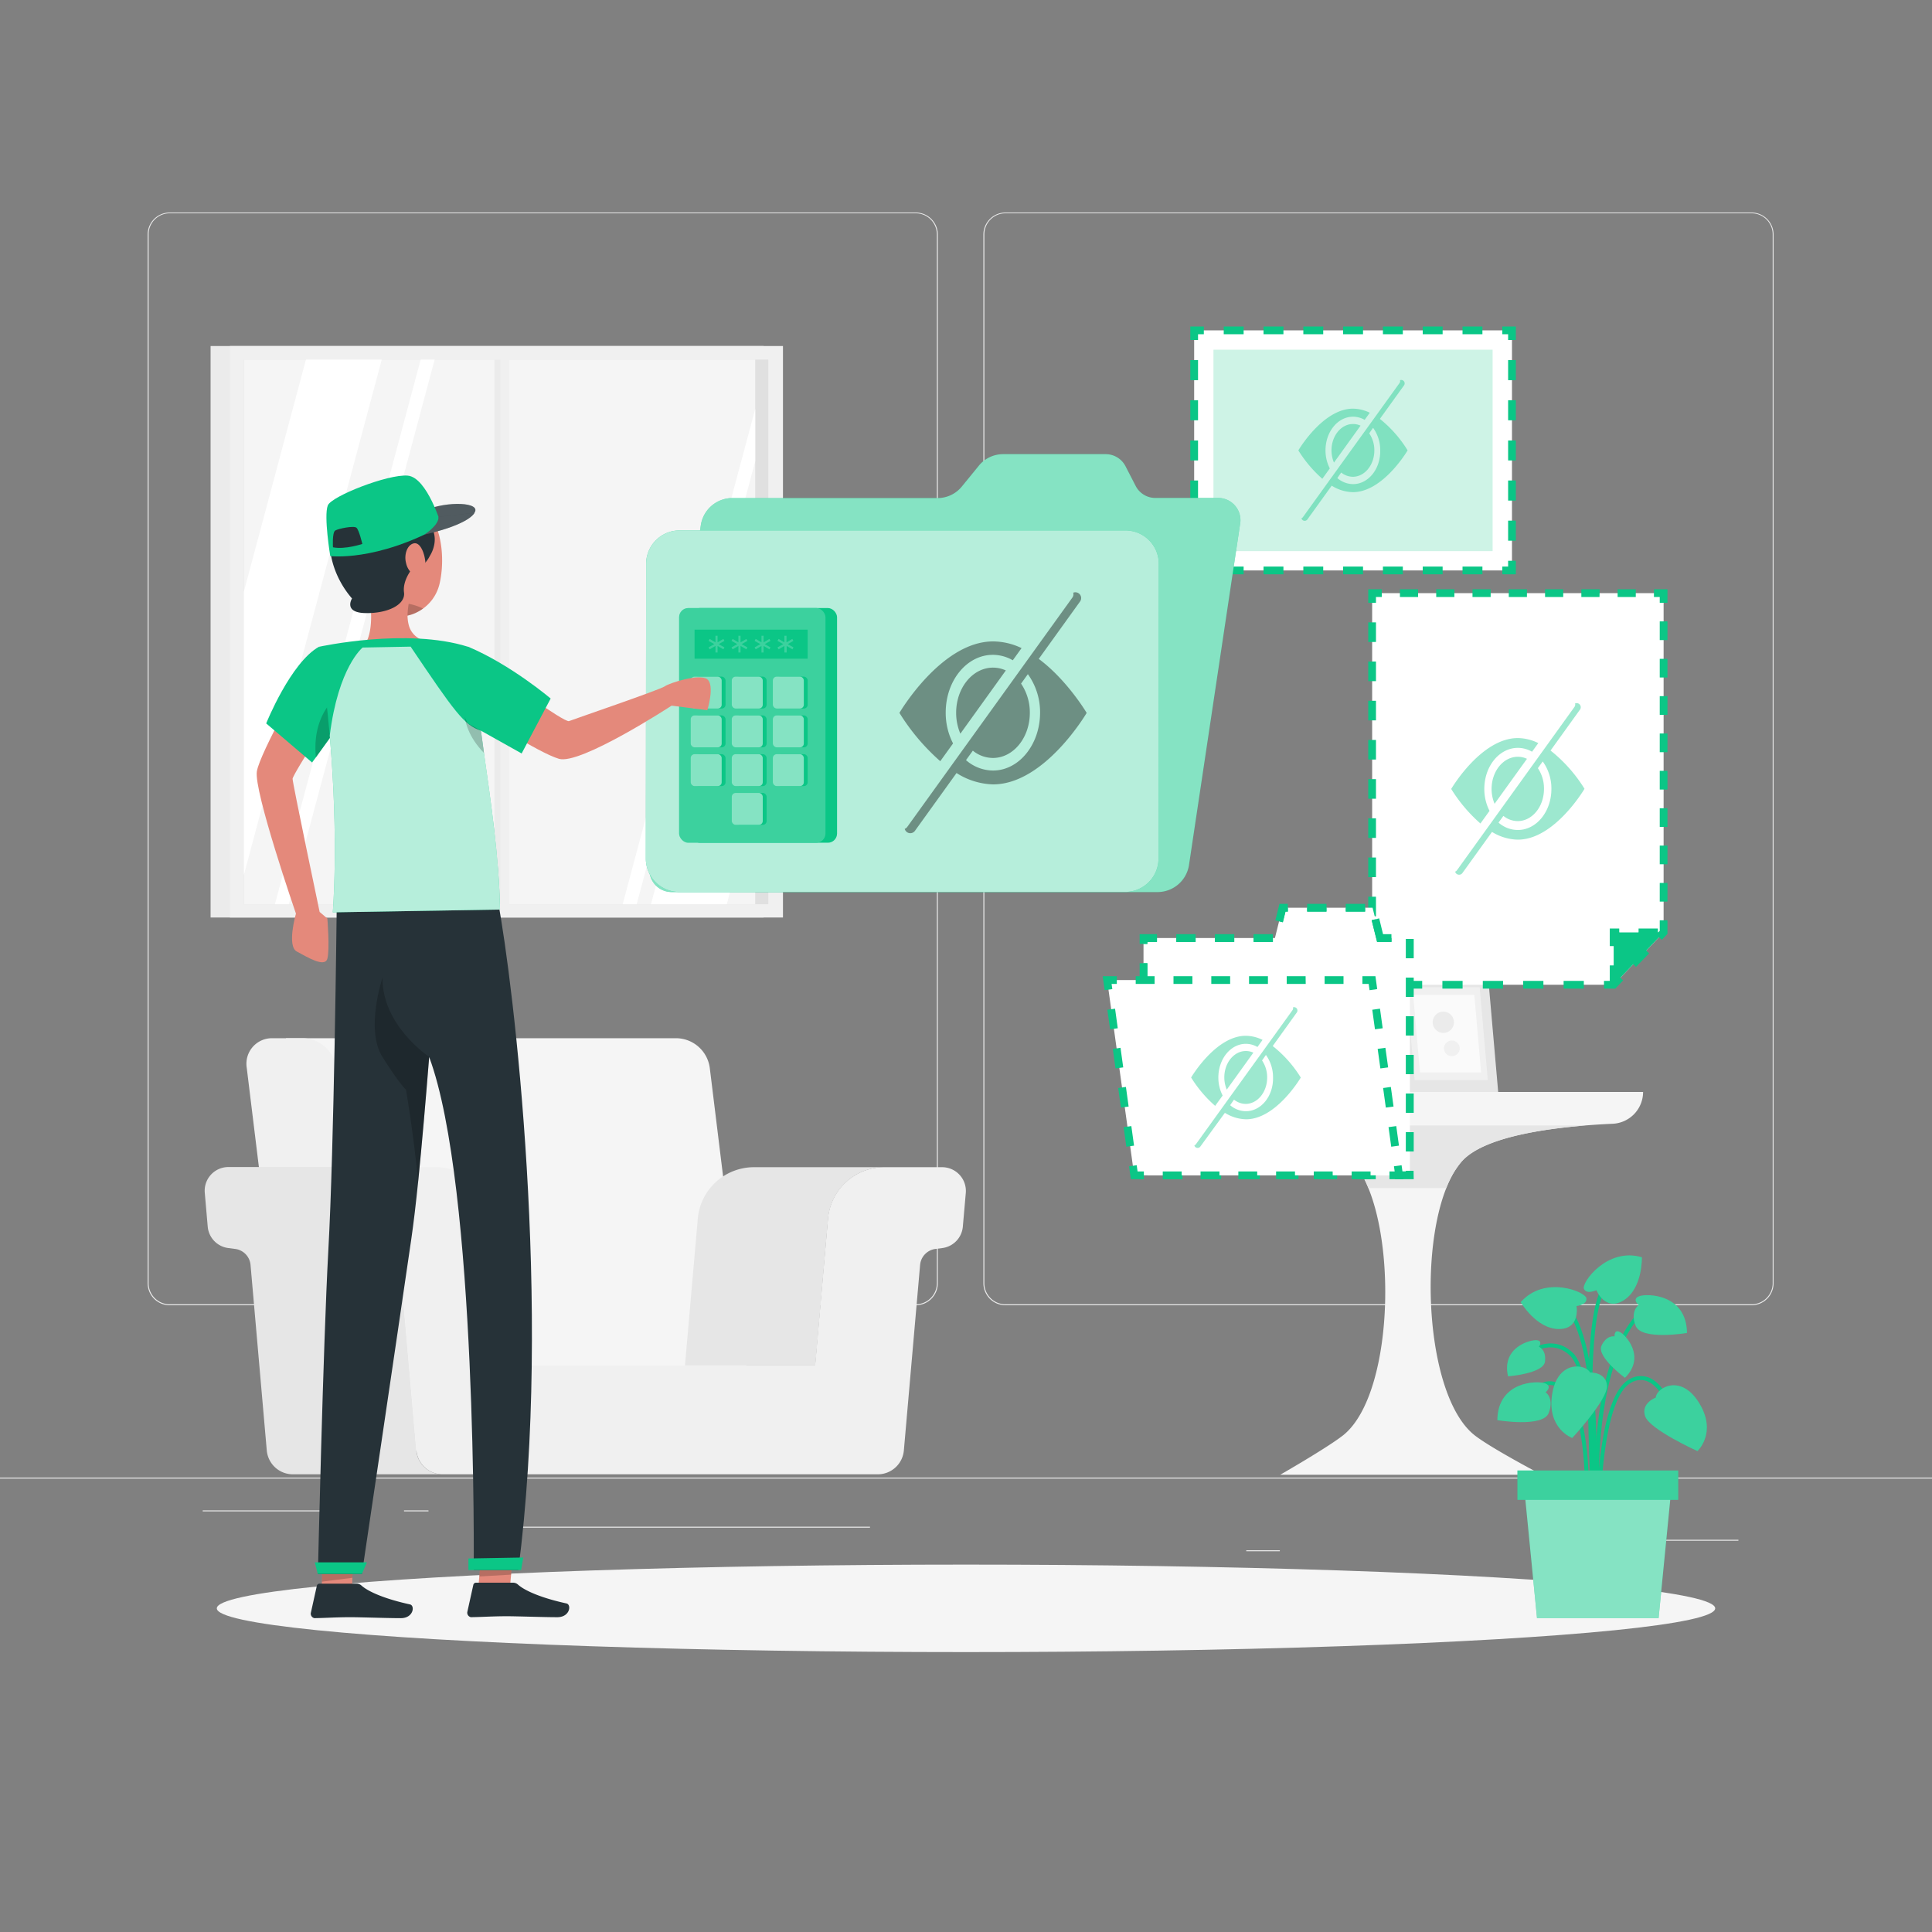 <svg xmlns="http://www.w3.org/2000/svg" xmlns:xlink="http://www.w3.org/1999/xlink" viewBox="0 0 500 500"><rect x="0" y="0" width="500" height="500" fill="#808080" stroke="none"/><defs><clipPath id="freepik--clip-path--inject-2"><polyline points="417.62 254.85 417.62 241.3 430.54 241.3" style="fill:#0BC686"></polyline></clipPath><clipPath id="freepik--clip-path-2--inject-2"><polygon points="357.17 242.76 355.22 234.92 331.9 234.92 329.95 242.76 295.94 242.76 295.94 304.17 364.87 304.17 364.87 242.76 357.17 242.76" style="fill:#fff"></polygon></clipPath><clipPath id="freepik--clip-path-3--inject-2"><path d="M418.61,254.85h-2v-5h2Zm0-10h-2V240.3h2.45v2h-.45Zm10.45-2.55h-5v-2h5Z" style="fill:#0BC686;clip-path:url(#freepik--clip-path--inject-2)"></path></clipPath><clipPath id="freepik--clip-path-4--inject-2"><path d="M365.87,305.17H361v-2h2.83V303h2Zm-9.83,0h-5v-2h5Zm-10,0h-5v-2h5Zm-10,0h-5v-2h5Zm-10,0h-5v-2h5Zm-10,0h-5v-2h5Zm-10,0h-5v-2h5Zm-10,0h-1.1v-5.89h2v4.89H296ZM365.87,298h-2v-5h2Zm-68.93-3.72h-2v-5h2ZM365.87,288h-2v-5h2Zm-68.93-3.72h-2v-5h2ZM365.87,278h-2v-5h2Zm-68.93-3.72h-2v-5h2ZM365.87,268h-2v-5h2Zm-68.93-3.72h-2v-5h2ZM365.87,258h-2v-5h2Zm-68.93-3.72h-2v-5h2ZM365.87,248h-2v-5h2Zm-68.93-3.72h-2v-2.52h4.48v2h-2.48Zm63.18-.52h-3.73l-1.4-5.61,1.94-.48,1,4.09h2.17Zm-30.7,0h-5v-2h5Zm-10,0h-5v-2h5Zm-10,0h-5v-2h5ZM332,238.67l-1.94-.48,1.06-4.27h2.17v2h-.61Zm21.29-2.75h-5v-2h5Zm-10,0h-5v-2h5Z" style="fill:#0BC686;clip-path:url(#freepik--clip-path-2--inject-2)"></path></clipPath></defs><g id="freepik--background-complete--inject-2"><rect y="382.4" width="500" height="0.25" style="fill:#ebebeb"></rect><rect x="416.78" y="398.49" width="33.12" height="0.25" style="fill:#ebebeb"></rect><rect x="322.53" y="401.21" width="8.69" height="0.25" style="fill:#ebebeb"></rect><rect x="396.59" y="389.21" width="19.19" height="0.25" style="fill:#ebebeb"></rect><rect x="52.46" y="390.89" width="43.19" height="0.25" style="fill:#ebebeb"></rect><rect x="104.56" y="390.89" width="6.33" height="0.25" style="fill:#ebebeb"></rect><rect x="131.47" y="395.11" width="93.68" height="0.25" style="fill:#ebebeb"></rect><path d="M237,337.8H43.91a5.71,5.71,0,0,1-5.7-5.71V60.66A5.71,5.71,0,0,1,43.91,55H237a5.71,5.71,0,0,1,5.71,5.71V332.09A5.71,5.71,0,0,1,237,337.8ZM43.91,55.2a5.46,5.46,0,0,0-5.45,5.46V332.09a5.46,5.46,0,0,0,5.45,5.46H237a5.47,5.47,0,0,0,5.46-5.46V60.66A5.47,5.47,0,0,0,237,55.2Z" style="fill:#ebebeb"></path><path d="M453.31,337.8H260.21a5.72,5.72,0,0,1-5.71-5.71V60.66A5.72,5.72,0,0,1,260.21,55h193.1A5.71,5.71,0,0,1,459,60.66V332.09A5.71,5.71,0,0,1,453.31,337.8ZM260.21,55.2a5.47,5.47,0,0,0-5.46,5.46V332.09a5.47,5.47,0,0,0,5.46,5.46h193.1a5.47,5.47,0,0,0,5.46-5.46V60.66a5.47,5.47,0,0,0-5.46-5.46Z" style="fill:#ebebeb"></path><rect x="54.5" y="89.55" width="143.13" height="147.9" style="fill:#ebebeb"></rect><rect x="59.5" y="89.55" width="143.13" height="147.9" style="fill:#f0f0f0"></rect><rect x="63.11" y="93.06" width="135.73" height="140.95" style="fill:#e0e0e0"></rect><rect x="63.11" y="93.06" width="132.34" height="140.95" style="fill:#f5f5f5"></rect><rect x="127.96" y="93.06" width="2.69" height="140.95" style="fill:#ebebeb"></rect><polygon points="112.49 93.06 74.77 234.01 71.15 234.01 108.87 93.06 112.49 93.06" style="fill:#fff"></polygon><rect x="129.49" y="90.88" width="2.3" height="145.83" style="fill:#f0f0f0"></rect><polygon points="98.8 93.06 63.11 226.45 63.11 153.13 79.18 93.06 98.8 93.06" style="fill:#fff"></polygon><polygon points="195.45 105.85 195.45 119.38 164.77 234.01 161.15 234.01 195.45 105.85" style="fill:#fff"></polygon><polygon points="195.45 133.17 195.45 206.49 188.09 234.01 168.47 234.01 195.45 133.17" style="fill:#fff"></polygon><path d="M305.09,282.6H425.23a8.25,8.25,0,0,1-7.88,8.23c-12.91.58-32.77,2.63-39.07,9.77-11.74,13.32-10.61,60.1,3.46,70.93,4.41,3.4,17.26,10.14,17.26,10.14H331.31s12-6.88,16.19-10.14c14-10.92,14.39-57.67,2.59-70.93-6-6.8-24.67-9-37.16-9.69A8.31,8.31,0,0,1,305.09,282.6Z" style="fill:#f5f5f5"></path><path d="M410.34,291.27c-12.2,1-26.82,3.39-32.06,9.33a24,24,0,0,0-4,6.88H354.13a24.13,24.13,0,0,0-4-6.88c-5.26-5.91-20-8.34-32-9.33Z" style="fill:#e6e6e6"></path><polygon points="356.26 282.66 357.9 263.99 334.21 263.99 332.58 282.66 356.26 282.66" style="fill:#ebebeb"></polygon><polygon points="356.26 282.66 357.9 263.99 359.17 263.99 357.54 282.66 356.26 282.66" style="fill:#e0e0e0"></polygon><polygon points="354.01 280.76 355.31 265.89 336.46 265.89 335.16 280.76 354.01 280.76" style="fill:#f0f0f0"></polygon><polygon points="352.57 279.53 353.65 267.11 337.91 267.11 336.82 279.53 352.57 279.53" style="fill:#fafafa"></polygon><polygon points="363.94 282.6 387.73 282.6 385.09 252.43 361.3 252.43 363.94 282.6" style="fill:#e6e6e6"></polygon><polygon points="363.94 282.6 362.81 282.6 360.17 252.43 361.3 252.43 363.94 282.6" style="fill:#e0e0e0"></polygon><polygon points="366.1 279.53 385.04 279.53 382.94 255.51 364 255.51 366.1 279.53" style="fill:#f0f0f0"></polygon><polygon points="367.49 277.55 383.31 277.55 381.55 257.49 365.73 257.49 367.49 277.55" style="fill:#fafafa"></polygon><path d="M375.48,266.51h0a2.74,2.74,0,0,1-3.89,0h0a2.74,2.74,0,0,1,0-3.89h0a2.76,2.76,0,0,1,3.89,0h0A2.76,2.76,0,0,1,375.48,266.51Z" style="fill:#ebebeb"></path><path d="M374.31,269.88h0a2,2,0,0,1,2.85,0h0a2,2,0,0,1-1.42,3.44h0A2,2,0,0,1,374.31,269.88Z" style="fill:#f0f0f0"></path><path d="M172.69,375.5h23.17l-12.18-99.2a8.85,8.85,0,0,0-8.53-7.61H74L88.86,375.5Z" style="fill:#f5f5f5"></path><path d="M99.21,375.5H76L63.85,276.3a6.6,6.6,0,0,1,6.68-7.61h8A8.86,8.86,0,0,1,87,276.3Z" style="fill:#f0f0f0"></path><path d="M107.74,375.38l-4.19-48a4.59,4.59,0,0,0-4-4.14L97.84,323a6.12,6.12,0,0,1-5.33-5.55l-.77-8.75a6.14,6.14,0,0,1,6.11-6.67H59.13A6.13,6.13,0,0,0,53,308.74l.76,8.75A6.13,6.13,0,0,0,59.12,323l1.72.22a4.58,4.58,0,0,1,4,4.14l4.2,48a6.78,6.78,0,0,0,6.75,6.19h38.72A6.78,6.78,0,0,1,107.74,375.38Z" style="fill:#e6e6e6"></path><path d="M214.31,315.39a14.58,14.58,0,0,1,14.53-13.32H195.13a14.59,14.59,0,0,0-14.54,13.32l-3.32,38H211Z" style="fill:#e6e6e6"></path><path d="M243.81,302.07h-15a14.58,14.58,0,0,0-14.53,13.32l-3.33,38H130.69l-3.33-38a14.59,14.59,0,0,0-14.53-13.32h-15a6.14,6.14,0,0,0-6.11,6.67l.77,8.75A6.12,6.12,0,0,0,97.84,323l1.73.22a4.57,4.57,0,0,1,4,4.14l4.2,48a6.78,6.78,0,0,0,6.75,6.19H227.18a6.77,6.77,0,0,0,6.74-6.19l4.2-48a4.58,4.58,0,0,1,4-4.14l1.72-.22a6.12,6.12,0,0,0,5.34-5.55l.77-8.75A6.15,6.15,0,0,0,243.81,302.07Z" style="fill:#f0f0f0"></path></g><g id="freepik--Shadow--inject-2"><ellipse id="freepik--path--inject-2" cx="250" cy="416.24" rx="193.89" ry="11.32" style="fill:#f5f5f5"></ellipse></g><g id="freepik--Plant--inject-2"><path d="M412.74,388.65c0-.32-1.11-32.64-6.34-37.73-5-4.91-10.88-.18-11.13,0l-.64-.77c.07-.06,6.76-5.52,12.46,0,5.53,5.37,6.6,37.07,6.65,38.42Z" style="fill:#0BC686"></path><path d="M413.19,395c-.15-1.58-3.6-38.88,10.47-55l.75.65c-13.79,15.83-10.26,53.89-10.22,54.27Z" style="fill:#0BC686"></path><path d="M412.85,391l-1-.07c0-.44,2.74-43.67-7.53-53.12L405,337C415.62,346.79,413,389.15,412.85,391Z" style="fill:#0BC686"></path><path d="M414.19,390.92h-1c0-1.2.34-29.28,8.35-33.87a5.72,5.72,0,0,1,5.23-.51c4.85,2,7.25,10.62,7.35,11l-1,.27c0-.09-2.37-8.51-6.78-10.33a4.72,4.72,0,0,0-4.35.45C414.52,362.21,414.19,390.63,414.19,390.92Z" style="fill:#0BC686"></path><path d="M411.09,390.94l-1-.06c0-.22,1.2-22.12-4.7-29.82-1.42-1.85-2.95-2.72-4.56-2.62-3.83.27-7.07,5.9-7.1,6l-.87-.49c.14-.25,3.53-6.16,7.9-6.47,1.95-.14,3.79.88,5.42,3C412.31,368.44,411.14,390,411.09,390.94Z" style="fill:#0BC686"></path><path d="M412.21,393.93c-.16-2.13-3.88-52.25,2.67-61.11l.8.6c-6.32,8.55-2.51,59.91-2.48,60.43Z" style="fill:#0BC686"></path><path d="M428.51,361.69s-3.92,1.44-2.75,4.85,13.54,9,13.54,9,5.19-4.75.42-12.48S428.61,359.25,428.51,361.69Z" style="fill:#0BC686"></path><path d="M428.51,361.69s-3.92,1.44-2.75,4.85,13.54,9,13.54,9,5.19-4.75.42-12.48S428.61,359.25,428.51,361.69Z" style="fill:#fff;opacity:0.2;isolation:isolate"></path><path d="M411.49,355.2s4.17-.17,4.4,3.42-9,13.53-9,13.53-6.61-2.39-5.19-11.35S410.45,353,411.49,355.2Z" style="fill:#0BC686"></path><path d="M411.49,355.2s4.17-.17,4.4,3.42-9,13.53-9,13.53-6.61-2.39-5.19-11.35S410.45,353,411.49,355.2Z" style="fill:#fff;opacity:0.2;isolation:isolate"></path><path d="M408,338s2.78-.3,2.56-2-10.81-6.05-17,1c0,0,4,6.86,9.77,6.95S408,338,408,338Z" style="fill:#0BC686"></path><path d="M408,338s2.78-.3,2.56-2-10.81-6.05-17,1c0,0,4,6.86,9.77,6.95S408,338,408,338Z" style="fill:#fff;opacity:0.2;isolation:isolate"></path><path d="M413.14,333.89s-2.52,1.22-3.22-.34,6-10.85,15-8.17c0,0,.24,7.94-4.62,11.08S413.14,333.89,413.14,333.89Z" style="fill:#0BC686"></path><path d="M413.14,333.89s-2.52,1.22-3.22-.34,6-10.85,15-8.17c0,0,.24,7.94-4.62,11.08S413.14,333.89,413.14,333.89Z" style="fill:#fff;opacity:0.2;isolation:isolate"></path><path d="M400,360.32s1.92-1.55-.15-2.31-12.23-.54-12.34,9.52c0,0,11.83,2,13.3-1.86S400,360.32,400,360.32Z" style="fill:#0BC686"></path><path d="M400,360.32s1.92-1.55-.15-2.31-12.23-.54-12.34,9.52c0,0,11.83,2,13.3-1.86S400,360.32,400,360.32Z" style="fill:#fff;opacity:0.2;isolation:isolate"></path><path d="M424.1,337.75s-1.91-1.55.16-2.3,12.22-.55,12.33,9.52c0,0-11.83,2-13.3-1.87S424.1,337.75,424.1,337.75Z" style="fill:#0BC686"></path><path d="M424.1,337.75s-1.91-1.55.16-2.3,12.22-.55,12.33,9.52c0,0-11.83,2-13.3-1.87S424.1,337.75,424.1,337.75Z" style="fill:#fff;opacity:0.2;isolation:isolate"></path><path d="M417.85,345.86s-.17-1.89,1.35-1.15,6.82,6.45,1.33,11.87c0,0-7.39-5.47-6.06-8.32S417.85,345.86,417.85,345.86Z" style="fill:#0BC686"></path><path d="M417.85,345.86s-.17-1.89,1.35-1.15,6.82,6.45,1.33,11.87c0,0-7.39-5.47-6.06-8.32S417.85,345.86,417.85,345.86Z" style="fill:#fff;opacity:0.2;isolation:isolate"></path><path d="M398.26,348.54s1.15-1.5-.53-1.69-9.2,1.82-7.45,9.34c0,0,9.17-.69,9.56-3.81S398.26,348.54,398.26,348.54Z" style="fill:#0BC686"></path><path d="M398.26,348.54s1.15-1.5-.53-1.69-9.2,1.82-7.45,9.34c0,0,9.17-.69,9.56-3.81S398.26,348.54,398.26,348.54Z" style="fill:#fff;opacity:0.2;isolation:isolate"></path><polygon points="429.24 418.8 397.78 418.8 394.39 384.36 432.63 384.36 429.24 418.8" style="fill:#0BC686"></polygon><polygon points="429.24 418.8 397.78 418.8 394.39 384.36 432.63 384.36 429.24 418.8" style="fill:#fff;opacity:0.5;isolation:isolate"></polygon><rect x="392.71" y="380.56" width="41.61" height="7.6" style="fill:#0BC686"></rect><rect x="392.71" y="380.56" width="41.61" height="7.6" style="fill:#fff;opacity:0.2;isolation:isolate"></rect></g><g id="freepik--Files--inject-2"><rect x="309.05" y="85.5" width="82.25" height="62.13" style="fill:#fff"></rect><polygon points="392.3 148.63 388.8 148.63 388.8 146.63 390.3 146.63 390.3 145.13 392.3 145.13 392.3 148.63" style="fill:#0BC686"></polygon><path d="M383.65,148.63H378.5v-2h5.15Zm-10.3,0H368.2v-2h5.15Zm-10.3,0H357.9v-2h5.15Zm-10.3,0H347.6v-2h5.15Zm-10.3,0H337.3v-2h5.15Zm-10.3,0H327v-2h5.15Zm-10.3,0H316.7v-2h5.15Z" style="fill:#0BC686"></path><polygon points="311.55 148.63 308.05 148.63 308.05 145.13 310.05 145.13 310.05 146.63 311.55 146.63 311.55 148.63" style="fill:#0BC686"></polygon><path d="M310.05,139.93h-2v-5.19h2Zm0-10.38h-2v-5.2h2Zm0-10.39h-2V114h2Zm0-10.39h-2v-5.19h2Zm0-10.38h-2v-5.2h2Z" style="fill:#0BC686"></path><polygon points="310.05 88 308.05 88 308.05 84.5 311.55 84.5 311.55 86.5 310.05 86.5 310.05 88" style="fill:#0BC686"></polygon><path d="M383.65,86.5H378.5v-2h5.15Zm-10.3,0H368.2v-2h5.15Zm-10.3,0H357.9v-2h5.15Zm-10.3,0H347.6v-2h5.15Zm-10.3,0H337.3v-2h5.15Zm-10.3,0H327v-2h5.15Zm-10.3,0H316.7v-2h5.15Z" style="fill:#0BC686"></path><polygon points="392.3 88 390.3 88 390.3 86.5 388.8 86.5 388.8 84.5 392.3 84.5 392.3 88" style="fill:#0BC686"></polygon><path d="M392.3,139.93h-2v-5.19h2Zm0-10.38h-2v-5.2h2Zm0-10.39h-2V114h2Zm0-10.39h-2v-5.19h2Zm0-10.38h-2v-5.2h2Z" style="fill:#0BC686"></path><rect x="324.11" y="80.44" width="52.13" height="72.25" transform="translate(466.73 -233.61) rotate(90)" style="fill:#0BC686;opacity:0.2"></rect><g style="opacity:0.4"><path d="M342.22,123.91l1.93-2.69a10.11,10.11,0,0,1-1.11-4.66c0-4.82,3.19-8.72,7.13-8.72a6,6,0,0,1,3,.82l1.33-1.84a10.13,10.13,0,0,0-4.34-1.06c-7.82,0-14.15,10.8-14.15,10.8A32.65,32.65,0,0,0,342.22,123.91Z" style="fill:#0BC686"></path><path d="M357.11,108.41l6.25-8.68a.89.89,0,0,0-.2-1.23.9.9,0,0,0-.84-.1.86.86,0,0,1-.13.74l-25,34.7a.83.83,0,0,1-.38.29.87.87,0,0,0,1.55.29l6.28-8.73a10.74,10.74,0,0,0,5.49,1.68c7.82,0,14.16-10.81,14.16-10.81A31.37,31.37,0,0,0,357.11,108.41Zm-6.94,16.88a6.29,6.29,0,0,1-4.07-1.57l1-1.43a4.91,4.91,0,0,0,3,1.1c3.08,0,5.58-3.06,5.58-6.83a7.72,7.72,0,0,0-1.33-4.41l1-1.43a9.8,9.8,0,0,1,1.85,5.84C357.3,121.38,354.11,125.29,350.17,125.29Z" style="fill:#0BC686"></path><path d="M350.17,109.73c-3.08,0-5.58,3.06-5.58,6.83a8.14,8.14,0,0,0,.64,3.16l6.88-9.56A4.62,4.62,0,0,0,350.17,109.73Z" style="fill:#0BC686"></path></g><polygon points="430.54 153.5 430.54 241.3 417.62 254.85 355.11 254.85 355.11 153.5 430.54 153.5" style="fill:#fff"></polygon><polygon points="431.54 156 429.54 156 429.54 154.5 428.04 154.5 428.04 152.5 431.54 152.5 431.54 156" style="fill:#0BC686"></polygon><path d="M423.4,250.23,422,248.85l3.34-3.5,1.45,1.38Zm6.67-7-1.44-1.39.91-.95v-2.71h2v3.51Zm1.47-9.89h-2v-4.83h2Zm0-9.67h-2v-4.83h2Zm0-9.67h-2v-4.83h2Zm0-9.67h-2v-4.83h2Zm0-9.66h-2v-4.84h2Zm0-9.67h-2v-4.84h2Zm0-9.67h-2V170.5h2Zm0-9.67h-2v-4.84h2Z" style="fill:#0BC686"></path><polygon points="418.04 255.85 415.11 255.85 415.11 253.85 417.19 253.85 418.62 252.35 420.06 253.73 418.04 255.85" style="fill:#0BC686"></polygon><path d="M409.89,255.85h-5.23v-2h5.23Zm-10.46,0H394.2v-2h5.23Zm-10.46,0h-5.22v-2H389Zm-10.45,0h-5.23v-2h5.23Zm-10.46,0h-5.23v-2h5.23Z" style="fill:#0BC686"></path><polygon points="357.6 255.85 354.1 255.85 354.1 252.35 356.1 252.35 356.1 253.85 357.6 253.85 357.6 255.85" style="fill:#0BC686"></polygon><path d="M356.1,247.28h-2v-5.07h2Zm0-10.14h-2v-5.07h2Zm0-10.14h-2v-5.08h2Zm0-10.15h-2v-5.07h2Zm0-10.14h-2v-5.07h2Zm0-10.14h-2V191.5h2Zm0-10.14h-2v-5.07h2Zm0-10.15h-2v-5.07h2Zm0-10.14h-2v-5.07h2Z" style="fill:#0BC686"></path><polygon points="356.1 156 354.1 156 354.1 152.5 357.6 152.5 357.6 154.5 356.1 154.5 356.1 156" style="fill:#0BC686"></polygon><path d="M423.34,154.5h-4.7v-2h4.7Zm-9.39,0h-4.7v-2H414Zm-9.39,0h-4.7v-2h4.7Zm-9.39,0h-4.7v-2h4.7Zm-9.39,0h-4.7v-2h4.7Zm-9.39,0h-4.7v-2h4.7Zm-9.39,0h-4.7v-2H367Z" style="fill:#0BC686"></path><polyline points="417.62 254.85 417.62 241.3 430.54 241.3" style="fill:#0BC686"></polyline><path d="M418.61,254.85h-2v-5h2Zm0-10h-2V240.3h2.45v2h-.45Zm10.45-2.55h-5v-2h5Z" style="fill:#0BC686"></path><g style="clip-path:url(#freepik--clip-path-3--inject-2)"><polyline points="417.62 254.85 417.62 241.3 430.54 241.3" style="fill:#fff;opacity:0.7"></polyline></g><g style="opacity:0.4"><path d="M383.13,213.12l2.36-3.27a12.36,12.36,0,0,1-1.35-5.67c0-5.88,3.88-10.63,8.68-10.63a7.32,7.32,0,0,1,3.67,1l1.62-2.24a12.25,12.25,0,0,0-5.29-1.3c-9.53,0-17.25,13.17-17.25,13.17A39.61,39.61,0,0,0,383.13,213.12Z" style="fill:#0BC686"></path><path d="M401.28,194.24l7.61-10.58a1.06,1.06,0,0,0-1.26-1.61,1.08,1.08,0,0,1-.16.9l-30.41,42.27a1,1,0,0,1-.47.36,1.06,1.06,0,0,0,.4.6,1.11,1.11,0,0,0,.62.2,1.07,1.07,0,0,0,.87-.45l7.65-10.63a13.2,13.2,0,0,0,6.69,2c9.52,0,17.25-13.16,17.25-13.16A38.35,38.35,0,0,0,401.28,194.24Zm-8.46,20.56a7.58,7.58,0,0,1-5-1.91l1.26-1.74a5.88,5.88,0,0,0,3.7,1.35c3.75,0,6.8-3.73,6.8-8.32A9.41,9.41,0,0,0,398,198.8l1.26-1.74a12,12,0,0,1,2.24,7.12C401.5,210.05,397.62,214.8,392.82,214.8Z" style="fill:#0BC686"></path><path d="M392.82,195.85c-3.75,0-6.8,3.73-6.8,8.33a9.79,9.79,0,0,0,.78,3.84l8.38-11.64A5.61,5.61,0,0,0,392.82,195.85Z" style="fill:#0BC686"></path></g><polygon points="357.17 242.76 355.22 234.92 331.9 234.92 329.95 242.76 295.94 242.76 295.94 304.17 364.87 304.17 364.87 242.76 357.17 242.76" style="fill:#fff"></polygon><path d="M365.87,305.17H361v-2h2.83V303h2Zm-9.83,0h-5v-2h5Zm-10,0h-5v-2h5Zm-10,0h-5v-2h5Zm-10,0h-5v-2h5Zm-10,0h-5v-2h5Zm-10,0h-5v-2h5Zm-10,0h-1.1v-5.89h2v4.89H296ZM365.87,298h-2v-5h2Zm-68.93-3.72h-2v-5h2ZM365.87,288h-2v-5h2Zm-68.93-3.72h-2v-5h2ZM365.87,278h-2v-5h2Zm-68.93-3.72h-2v-5h2ZM365.87,268h-2v-5h2Zm-68.93-3.72h-2v-5h2ZM365.87,258h-2v-5h2Zm-68.93-3.72h-2v-5h2ZM365.87,248h-2v-5h2Zm-68.93-3.72h-2v-2.52h4.48v2h-2.48Zm63.18-.52h-3.73l-1.4-5.61,1.94-.48,1,4.09h2.17Zm-30.7,0h-5v-2h5Zm-10,0h-5v-2h5Zm-10,0h-5v-2h5ZM332,238.67l-1.94-.48,1.06-4.27h2.17v2h-.61Zm21.29-2.75h-5v-2h5Zm-10,0h-5v-2h5Z" style="fill:#0BC686"></path><g style="clip-path:url(#freepik--clip-path-4--inject-2)"><polygon points="357.17 242.76 355.22 234.92 331.9 234.92 329.95 242.76 295.94 242.76 295.94 304.17 364.87 304.17 364.87 242.76 357.17 242.76" style="fill:#0BC686;opacity:0.2"></polygon></g><polygon points="362.09 304.17 293.53 304.17 286.53 253.64 355.09 253.64 362.09 304.17" style="fill:#fff"></polygon><polygon points="363.23 305.17 359.59 305.17 359.59 303.17 360.94 303.17 360.75 301.83 362.73 301.56 363.23 305.17" style="fill:#0BC686"></polygon><path d="M354.7,305.17h-4.89v-2h4.89Zm-9.78,0H340v-2h4.89Zm-9.78,0h-4.89v-2h4.89Zm-9.78,0h-4.88v-2h4.88Zm-9.77,0H310.7v-2h4.89Zm-9.78,0h-4.89v-2h4.89Z" style="fill:#0BC686"></path><polygon points="296.03 305.17 292.66 305.17 292.2 301.83 294.18 301.56 294.4 303.17 296.03 303.17 296.03 305.17" style="fill:#0BC686"></polygon><path d="M291.5,296.77l-.71-5.06,2-.28.7,5.06Zm-1.41-10.13-.7-5.06,2-.28.7,5.07Zm-1.4-10.13-.7-5.06,2-.28.7,5.07Zm-1.4-10.13-.71-5.06,2-.27.7,5.06Z" style="fill:#0BC686"></path><polygon points="285.88 256.26 285.38 252.64 289.03 252.64 289.03 254.64 287.68 254.64 287.87 255.98 285.88 256.26" style="fill:#0BC686"></polygon><path d="M347.7,254.64h-4.89v-2h4.89Zm-9.78,0H333v-2h4.89Zm-9.78,0h-4.89v-2h4.89Zm-9.78,0h-4.88v-2h4.88Zm-9.77,0H303.7v-2h4.89Zm-9.78,0h-4.89v-2h4.89Z" style="fill:#0BC686"></path><polygon points="354.44 256.26 354.21 254.64 352.59 254.64 352.59 252.64 355.96 252.64 356.42 255.98 354.44 256.26" style="fill:#0BC686"></polygon><path d="M360.05,296.77l-.7-5.07,2-.27.7,5.06Zm-1.4-10.13-.7-5.06,2-.28.7,5.07Zm-1.41-10.13-.7-5.06,2-.28.71,5.07Zm-1.4-10.13-.7-5.06,2-.28.7,5.07Z" style="fill:#0BC686"></path><g style="opacity:0.4"><path d="M314.48,286.2l1.94-2.68a10.11,10.11,0,0,1-1.11-4.66c0-4.82,3.19-8.72,7.12-8.72a6.11,6.11,0,0,1,3,.82l1.32-1.84a10.1,10.1,0,0,0-4.34-1.06c-7.81,0-14.15,10.8-14.15,10.8A32.48,32.48,0,0,0,314.48,286.2Z" style="fill:#0BC686"></path><path d="M329.38,270.71l6.24-8.69a.87.87,0,0,0-1-1.32.89.89,0,0,1-.13.74l-25,34.7a.85.85,0,0,1-.39.29.87.87,0,0,0,.33.49.9.9,0,0,0,.51.16.86.86,0,0,0,.71-.36L317,288a10.79,10.79,0,0,0,5.48,1.67c7.82,0,14.16-10.8,14.16-10.8A31.45,31.45,0,0,0,329.38,270.71Zm-6.95,16.87a6.28,6.28,0,0,1-4.07-1.56l1-1.44a4.86,4.86,0,0,0,3,1.11c3.08,0,5.58-3.06,5.58-6.83a7.79,7.79,0,0,0-1.32-4.41l1-1.43a9.86,9.86,0,0,1,1.84,5.84C329.56,283.68,326.37,287.58,322.43,287.58Z" style="fill:#0BC686"></path><path d="M322.43,272c-3.08,0-5.58,3.06-5.58,6.83a8.14,8.14,0,0,0,.64,3.16l6.88-9.56A4.58,4.58,0,0,0,322.43,272Z" style="fill:#0BC686"></path></g></g><g id="freepik--Folder--inject-2"><path d="M249,125.82l4.26-5.22a8.11,8.11,0,0,1,6.16-3.06H286a5.77,5.77,0,0,1,5.25,3.06l2.69,5.22a5.74,5.74,0,0,0,5.24,3.05H315.1a5.76,5.76,0,0,1,5.82,6.86L307.69,224a8.24,8.24,0,0,1-7.88,6.86H174a5.76,5.76,0,0,1-5.83-6.86l13.23-88.24a8.26,8.26,0,0,1,7.88-6.86h53.59A8.12,8.12,0,0,0,249,125.82Z" style="fill:#0BC686"></path><path d="M249,125.82l4.26-5.22a8.11,8.11,0,0,1,6.16-3.06H286a5.77,5.77,0,0,1,5.25,3.06l2.69,5.22a5.74,5.74,0,0,0,5.24,3.05H315.1a5.76,5.76,0,0,1,5.82,6.86L307.69,224a8.24,8.24,0,0,1-7.88,6.86H174a5.76,5.76,0,0,1-5.83-6.86l13.23-88.24a8.26,8.26,0,0,1,7.88-6.86h53.59A8.12,8.12,0,0,0,249,125.82Z" style="fill:#fff;opacity:0.5"></path><path d="M175.93,137.28H291.2a8.62,8.62,0,0,1,8.69,8.57l-.07,76.41a8.64,8.64,0,0,1-8.71,8.57H175.84a8.63,8.63,0,0,1-8.7-8.57l.08-76.41A8.64,8.64,0,0,1,175.93,137.28Z" style="fill:#0BC686"></path><path d="M175.93,137.28H291.2a8.62,8.62,0,0,1,8.69,8.57l-.07,76.41a8.64,8.64,0,0,1-8.71,8.57H175.84a8.63,8.63,0,0,1-8.7-8.57l.08-76.41A8.64,8.64,0,0,1,175.93,137.28Z" style="fill:#fff;opacity:0.7"></path><rect x="178.75" y="157.36" width="37.88" height="60.74" rx="2.38" style="fill:#0BC686"></rect><rect x="175.75" y="157.36" width="37.88" height="60.74" rx="2.38" style="fill:#0BC686"></rect><rect x="175.75" y="157.36" width="37.88" height="60.74" rx="2.38" style="fill:#fff;opacity:0.2"></rect><rect x="179.75" y="175.11" width="8.02" height="8.26" rx="0.99" style="fill:#0BC686"></rect><rect x="190.38" y="175.11" width="8.02" height="8.26" rx="0.99" style="fill:#0BC686"></rect><rect x="201.01" y="175.11" width="8.02" height="8.26" rx="0.99" style="fill:#0BC686"></rect><rect x="179.75" y="185.15" width="8.02" height="8.26" rx="0.99" style="fill:#0BC686"></rect><rect x="190.38" y="185.15" width="8.02" height="8.26" rx="0.99" style="fill:#0BC686"></rect><rect x="201.01" y="185.15" width="8.02" height="8.26" rx="0.99" style="fill:#0BC686"></rect><rect x="179.75" y="195.18" width="8.02" height="8.26" rx="0.99" style="fill:#0BC686"></rect><rect x="190.38" y="195.18" width="8.02" height="8.26" rx="0.99" style="fill:#0BC686"></rect><rect x="201.01" y="195.18" width="8.02" height="8.26" rx="0.99" style="fill:#0BC686"></rect><rect x="190.38" y="205.21" width="8.02" height="8.26" rx="0.99" style="fill:#0BC686"></rect><rect x="178.75" y="175.11" width="8.02" height="8.26" rx="0.99" style="fill:#0BC686"></rect><rect x="189.38" y="175.11" width="8.02" height="8.26" rx="0.99" style="fill:#0BC686"></rect><rect x="200.01" y="175.11" width="8.02" height="8.26" rx="0.99" style="fill:#0BC686"></rect><rect x="178.75" y="185.15" width="8.02" height="8.26" rx="0.99" style="fill:#0BC686"></rect><rect x="189.38" y="185.15" width="8.02" height="8.26" rx="0.99" style="fill:#0BC686"></rect><rect x="200.01" y="185.15" width="8.02" height="8.26" rx="0.99" style="fill:#0BC686"></rect><rect x="178.75" y="195.18" width="8.02" height="8.26" rx="0.99" style="fill:#0BC686"></rect><rect x="189.38" y="195.18" width="8.02" height="8.26" rx="0.99" style="fill:#0BC686"></rect><rect x="200.01" y="195.18" width="8.02" height="8.26" rx="0.99" style="fill:#0BC686"></rect><rect x="189.38" y="205.21" width="8.02" height="8.26" rx="0.99" style="fill:#0BC686"></rect><g style="opacity:0.5"><rect x="178.75" y="175.11" width="8.02" height="8.26" rx="0.99" style="fill:#fff"></rect><rect x="189.38" y="175.11" width="8.02" height="8.26" rx="0.99" style="fill:#fff"></rect><rect x="200.01" y="175.11" width="8.02" height="8.26" rx="0.99" style="fill:#fff"></rect><rect x="178.75" y="185.15" width="8.02" height="8.26" rx="0.99" style="fill:#fff"></rect><rect x="189.38" y="185.15" width="8.02" height="8.26" rx="0.99" style="fill:#fff"></rect><rect x="200.01" y="185.15" width="8.02" height="8.26" rx="0.99" style="fill:#fff"></rect><rect x="178.75" y="195.18" width="8.02" height="8.26" rx="0.99" style="fill:#fff"></rect><rect x="189.38" y="195.18" width="8.02" height="8.26" rx="0.99" style="fill:#fff"></rect><rect x="200.01" y="195.18" width="8.02" height="8.26" rx="0.99" style="fill:#fff"></rect><rect x="189.38" y="205.21" width="8.02" height="8.26" rx="0.99" style="fill:#fff"></rect></g><rect x="179.75" y="162.95" width="29.27" height="7.52" style="fill:#0BC686"></rect><g style="opacity:0.2"><path d="M186,166.7l1.48.84-.27.51-1.5-.88v1.7h-.55v-1.7l-1.5.88-.29-.51,1.5-.84-1.5-.84.29-.51,1.5.89v-1.71h.55v1.71l1.5-.89.27.51Z" style="fill:#fff"></path></g><g style="opacity:0.2"><path d="M191.94,166.7l1.49.84-.27.51-1.5-.88v1.7h-.56l0-1.7-1.5.88-.29-.51,1.5-.84-1.5-.84.29-.51,1.5.89,0-1.71h.56v1.71l1.5-.89.27.51Z" style="fill:#fff"></path></g><g style="opacity:0.2"><path d="M197.91,166.7l1.49.84-.28.51-1.5-.88v1.7h-.55v-1.7l-1.5.88-.28-.51,1.5-.84-1.5-.84.28-.51,1.5.89v-1.71h.55v1.71l1.5-.89.28.51Z" style="fill:#fff"></path></g><g style="opacity:0.2"><path d="M203.88,166.7l1.48.84-.27.51-1.5-.88v1.7H203v-1.7l-1.5.88-.29-.51,1.5-.84-1.5-.84.29-.51,1.5.89v-1.71h.55v1.71l1.5-.89.27.51Z" style="fill:#fff"></path></g><g style="opacity:0.4"><path d="M243.34,197l3.31-4.6a17.24,17.24,0,0,1-1.9-8c0-8.25,5.46-14.93,12.2-14.93a10.33,10.33,0,0,1,5.16,1.41l2.27-3.15A17.25,17.25,0,0,0,257,166c-13.38,0-24.23,18.49-24.23,18.49A55.47,55.47,0,0,0,243.34,197Z"></path><path d="M268.83,170.52l10.7-14.87a1.5,1.5,0,0,0-1.78-2.26,1.47,1.47,0,0,1-.22,1.26L234.8,214a1.43,1.43,0,0,1-.66.51,1.55,1.55,0,0,0,.57.84,1.49,1.49,0,0,0,2.09-.35l10.75-14.94A18.49,18.49,0,0,0,257,203c13.38,0,24.23-18.5,24.23-18.5S276.2,176,268.83,170.52ZM257,199.41a10.69,10.69,0,0,1-7-2.69l1.77-2.45a8.3,8.3,0,0,0,5.2,1.89c5.27,0,9.55-5.23,9.55-11.69a13.29,13.29,0,0,0-2.27-7.55l1.76-2.45a16.83,16.83,0,0,1,3.16,10C269.15,192.72,263.69,199.41,257,199.41Z"></path><path d="M257,172.78c-5.28,0-9.55,5.23-9.55,11.69a13.78,13.78,0,0,0,1.09,5.41l11.77-16.37A7.92,7.92,0,0,0,257,172.78Z"></path></g></g><g id="freepik--Character--inject-2"><g id="freepik--group--inject-2"><path d="M79.23,173.82s-11.87,20.8-12.75,25.78,10.11,36.85,10.11,36.85-2.42,8.39.22,9.8,7.25,4.26,7.91,1.85,0-10.39,0-10.39l-2-1.7s-7-33.29-7-34.45,12.76-20.79,12.76-20.79Z" style="fill:#e4897b"></path><path d="M89.86,184.77l-.46.64L81.76,196l-1,1.33L68.89,187.22s6.33-15.78,13.71-19.87l5.16,12.39L89,182.69Z" style="fill:#0BC686"></path><path d="M89.4,185.41,81.76,196c-1-9.95,4.08-14.8,6-16.26a7,7,0,0,1,.72-.5l.51,3.45Z" style="opacity:0.2;isolation:isolate"></path><polygon points="123.75 411.36 131.86 412.21 132.27 407.51 133.38 394.72 125.27 393.86 124.04 407.99 123.75 411.36" style="fill:#e4897b"></polygon><polygon points="83.27 410.33 91.13 410.33 91.2 408.55 91.21 408.33 91.61 396.93 91.62 396.7 91.78 392.33 83.91 392.33 83.27 410.33" style="fill:#e4897b"></polygon><polygon points="125.27 393.86 124.04 407.99 132.27 407.51 133.38 394.72 125.27 393.86" style="opacity:0.2;isolation:isolate"></polygon><polygon points="83.32 409.33 83.33 409.33 91.2 408.33 91.21 408.33 91.62 397.33 91.61 397.33 83.73 397.96 83.33 408.98 83.32 409.33" style="opacity:0.2;isolation:isolate"></polygon><path d="M92.22,409.85H82.67a.71.71,0,0,0-.67.54l-1.55,7a1.17,1.17,0,0,0,.9,1.38.71.71,0,0,0,.25,0c3.09-.05,5.34-.24,9.22-.24,2.39,0,9.6.25,12.9.25s3.73-3.26,2.38-3.56c-6.06-1.32-10.62-3.15-12.56-4.89A1.89,1.89,0,0,0,92.22,409.85Z" style="fill:#263238"></path><path d="M132.72,409.6h-9.55a.71.71,0,0,0-.67.54l-1.55,7a1.17,1.17,0,0,0,.9,1.38.71.71,0,0,0,.25,0c3.09-.05,5.34-.24,9.22-.24,2.39,0,9.6.25,12.9.25s3.73-3.26,2.38-3.56c-6.06-1.32-10.62-3.15-12.56-4.89A1.89,1.89,0,0,0,132.72,409.6Z" style="fill:#263238"></path><path d="M134.13,406.33H122.6s.94-99.26-11.53-132.78c-.88,11.08-1.87,22.58-2.84,32.16-.61,5.93-1.21,11-1.78,14.9-3.63,25-12.79,86.72-12.79,86.72H82.27s1.35-59.14,2.7-83.71c1.49-26.67,2.13-85.29,2.19-90.29h41.72C132.85,254.33,143,338.33,134.13,406.33Z" style="fill:#263238"></path><path d="M111.07,273.51c-.88,11.08-1.87,22.6-2.84,32.18-1.42-13.83-3.16-23.69-3.16-23.69s-1.63-1.34-6.11-8.49S99,253,99,253C98.82,265.41,111.07,273.51,111.07,273.51Z" style="opacity:0.2;isolation:isolate"></path><polygon points="135.42 403.08 134.86 406.33 121.23 406.33 121.23 403.33 135.42 403.08" style="fill:#0BC686"></polygon><polygon points="94.96 404.33 93.66 407.33 82.23 407.33 81.48 404.33 94.96 404.33" style="fill:#0BC686"></polygon><path d="M109.84,138.35s11.06-2.9,12.94-5.64-6.89-3.12-12.8-.66S109.84,138.35,109.84,138.35Z" style="fill:#263238"></path><path d="M109.84,138.35s11.06-2.9,12.94-5.64-6.89-3.12-12.8-.66S109.84,138.35,109.84,138.35Z" style="fill:#fff;opacity:0.2"></path><path d="M113.73,151.2c-.1.38-.21.75-.34,1.11a10.9,10.9,0,0,1-3.89,5.18,10,10,0,0,1-1.43.88,9.87,9.87,0,0,1-8.51.38,10,10,0,0,1-3.25-2.25c-3.94-4-3.84-8.57-4.28-16.35a10.65,10.65,0,0,1,14.71-10.63C114.37,132.63,115.41,144.2,113.73,151.2Z" style="fill:#e4897b"></path><path d="M109.5,157.49a10,10,0,0,1-1.43.88,9.87,9.87,0,0,1-8.51.38,11.37,11.37,0,0,1,1.39-2.64A15.32,15.32,0,0,1,109.5,157.49Z" style="opacity:0.2;isolation:isolate"></path><path d="M93.85,167.58c3.83,3.48,13.21,2.19,13.21,2.19s5.86-1.6,4.63-3.43c-3.45-.57-5.12-2.18-5.81-4.24a10,10,0,0,1-.35-3.94,20.71,20.71,0,0,1,.29-2.2l-11.6-8.59C95.74,153,97.6,163.47,93.85,167.58Z" style="fill:#e4897b"></path><path d="M104.53,126.17s2-1.26,5.56,2c3,2.79,0,5,1.77,8.6s-.62,7.1-.62,7.1-1.71,3.68-4.68,3.45c0,0-2.42,2.93-2,6s-4,5.43-9.9,5.35-3.56-3.78-3.56-3.78A24.44,24.44,0,0,1,87,148.25,23,23,0,0,1,85.26,139a12.48,12.48,0,0,1,3.43-9C92.65,125.51,102.09,123.27,104.53,126.17Z" style="fill:#263238"></path><path d="M105.08,145.68a5,5,0,0,0,2.59,3.45c1.58.67,2.62-1.56,2.39-3.9-.22-2.07-1.29-5-3-4.6S104.53,143.58,105.08,145.68Z" style="fill:#e4897b"></path><path d="M85.47,143.91s11.83,1.55,28.81-7.82c0,0-3.71-12.58-8.79-13s-19.74,5.34-20.66,7.72C83.76,133.6,85.47,143.91,85.47,143.91Z" style="fill:#0BC686"></path><path d="M86.17,141.64s-.24-3.86.6-4.35,4.82-1.31,5.49-.71,1.51,4.19,1.51,4.19S89.33,142.27,86.17,141.64Z" style="fill:#263238"></path><path d="M109.84,138.35s3.77-2.36,3.66-4.58l9.28-1.06S121.84,135.61,109.84,138.35Z" style="fill:#263238"></path><path d="M109.84,138.35s3.77-2.36,3.66-4.58l9.28-1.06S121.84,135.61,109.84,138.35Z" style="fill:#fff;opacity:0.2"></path><path d="M86.12,236.11s1.61-18.14-.78-45.73c-.62-7.1-1.5-14.82-2.74-23,0,0,22.69-5,38.51,0,0,0,1,5.22,2.25,13.71.35,2.43.73,5.12,1.1,8h0c.23,1.8.5,3.73.78,5.77,1.63,11.58,3.91,26.59,4.17,40.53Z" style="fill:#0BC686"></path><path d="M86.12,236.11s1.61-18.14-.78-45.73c2.2-17.8,8.51-22.8,8.51-22.8l12.42-.23c11.28,16.71,13.84,20.38,18.19,21.74h0c1.55,12,4.65,29.91,4.95,46.3Z" style="fill:#fff;opacity:0.7"></path><path d="M125.25,194.87c-7.9-8.2-4.34-15.63-4.34-15.63l2.45,1.82c.35,2.43.73,5.12,1.1,8h0C124.7,190.9,125,192.83,125.25,194.87Z" style="opacity:0.2;isolation:isolate"></path><path d="M124.71,185.15s14.4,9.57,19.94,11.23,29.17-13.76,29.17-13.76l9.23,1.19s2-6.43,0-8-9.81.94-11,1.81-23.6,8.53-24.79,9-18-11.8-18-11.8Z" style="fill:#e4897b"></path><path d="M121.11,167.35s-6.73,8.36,0,19.87L135,195l7.51-14.22S132.19,172,121.11,167.35Z" style="fill:#0BC686"></path></g></g></svg>
